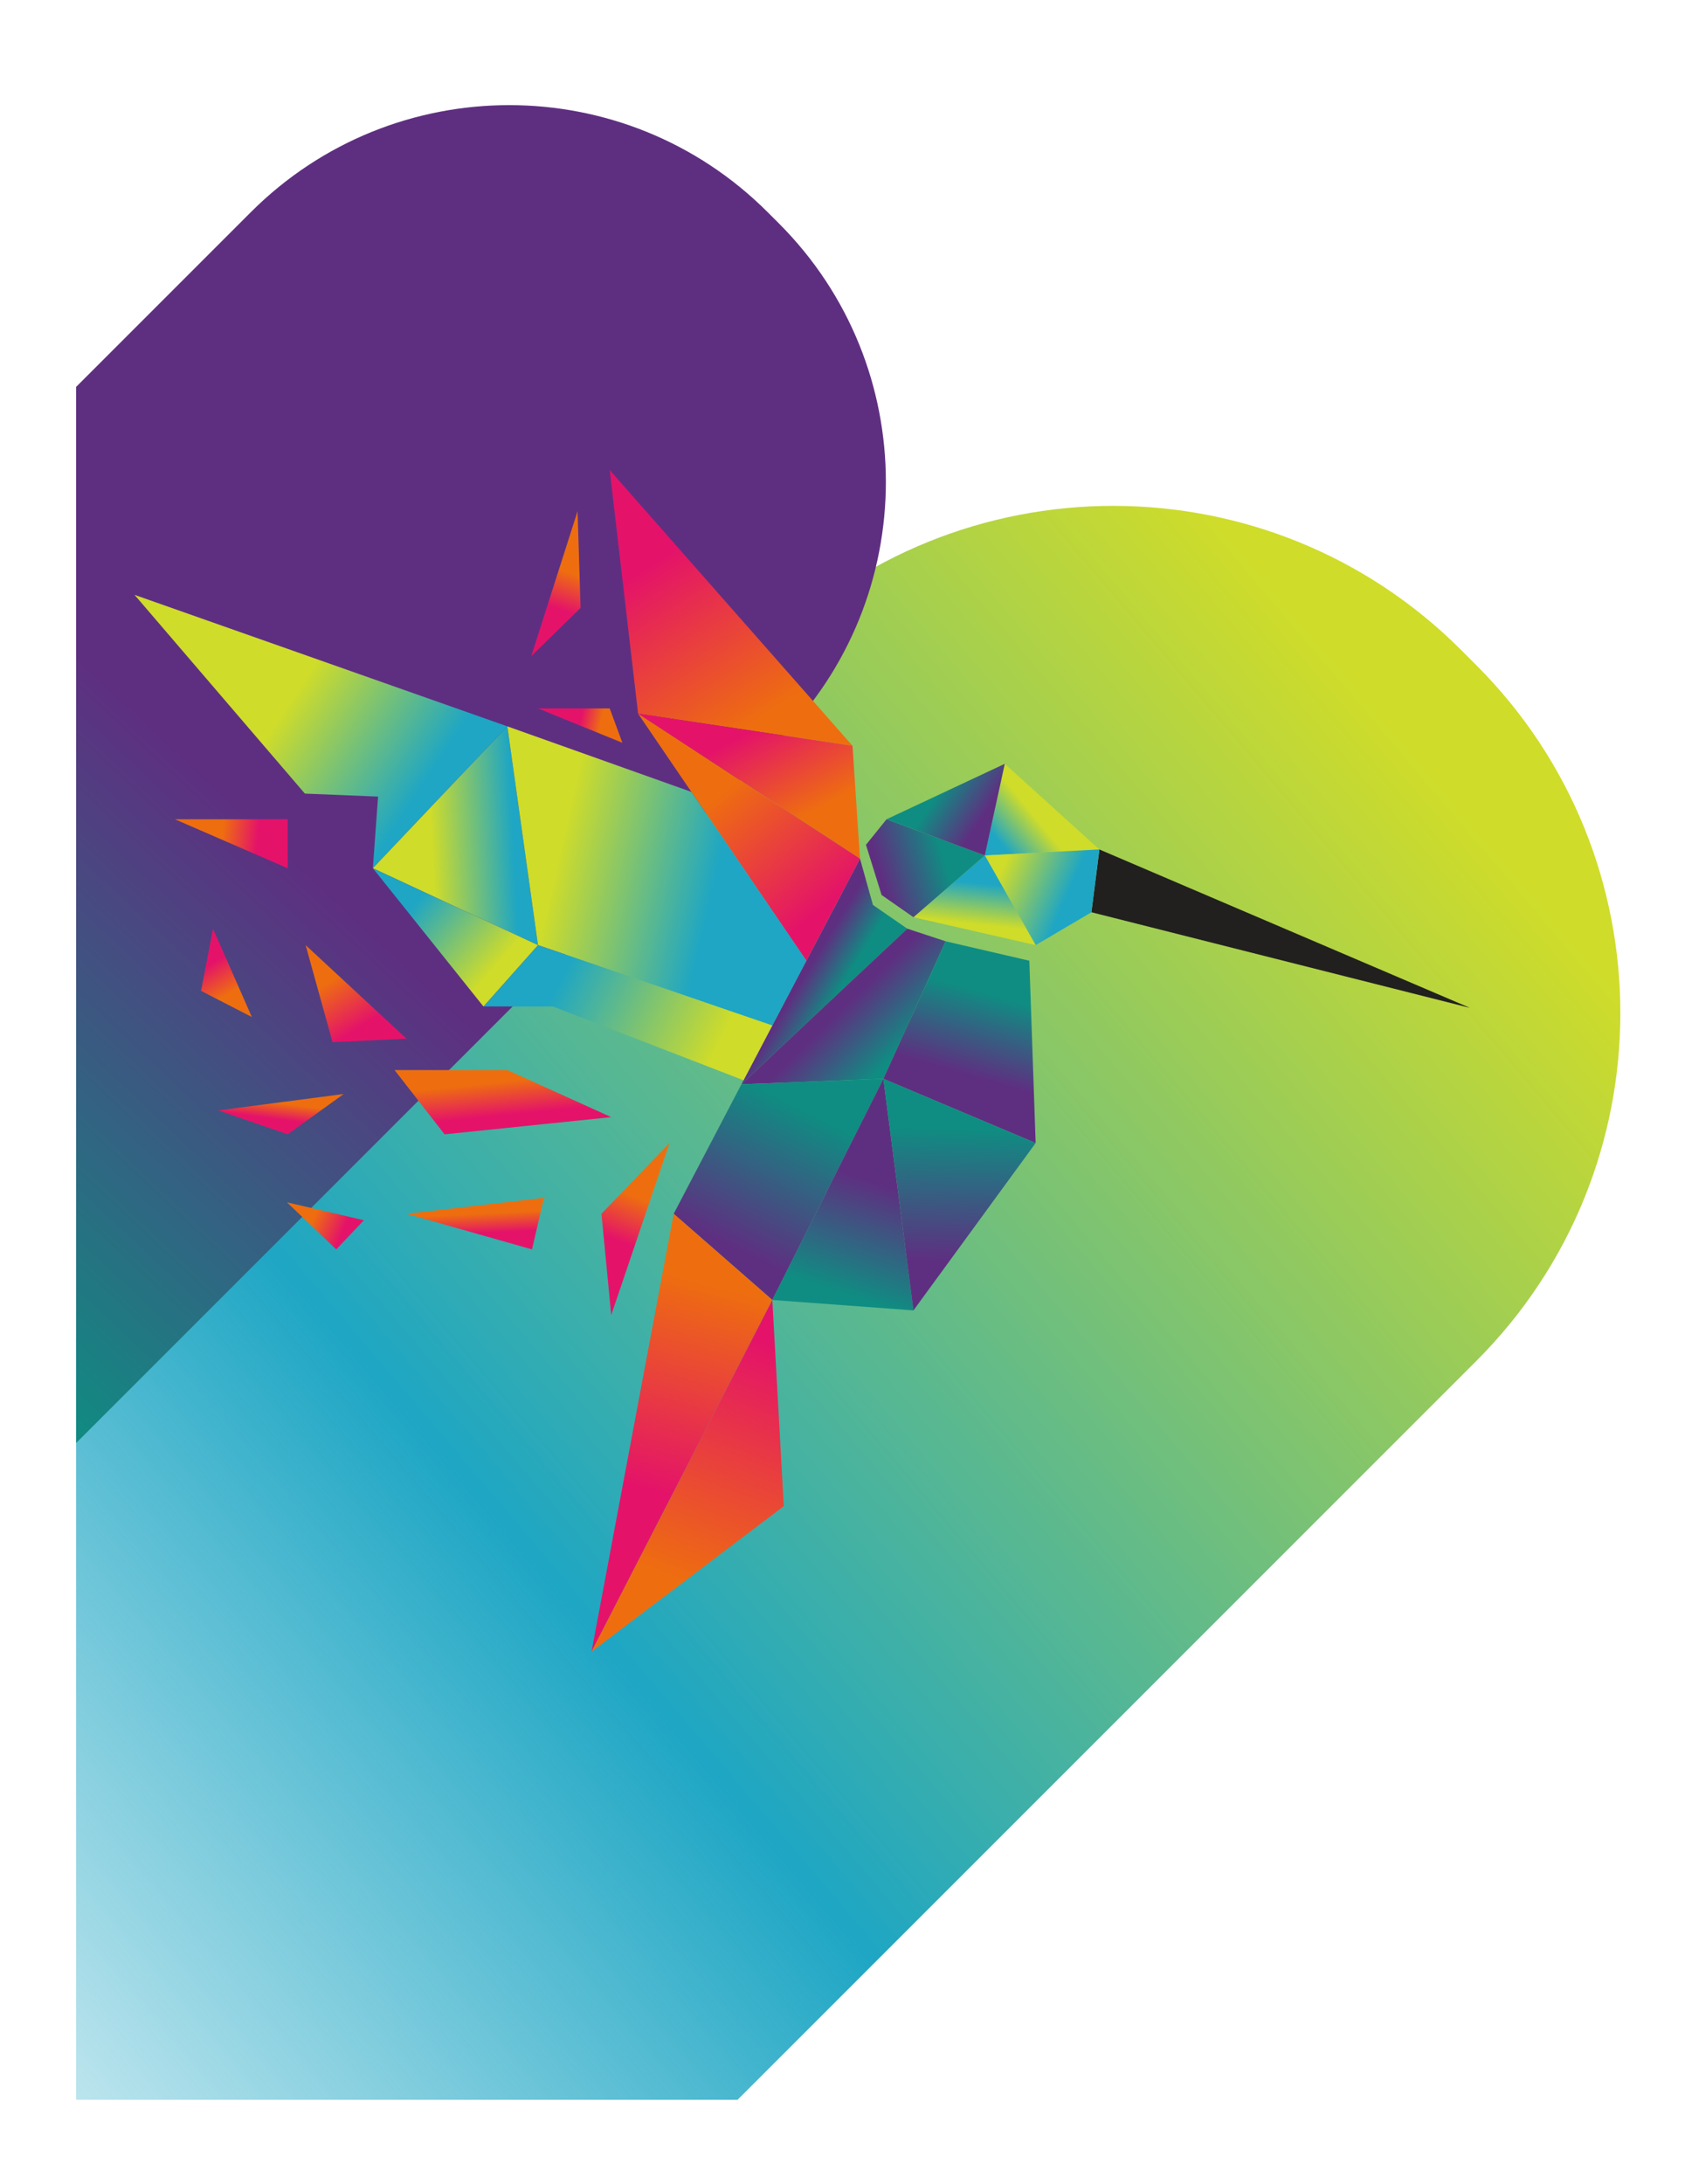 <?xml version="1.0" encoding="UTF-8"?>
<svg xmlns="http://www.w3.org/2000/svg" version="1.1" xmlns:xlink="http://www.w3.org/1999/xlink" viewBox="0 0 1044.77 1354.21">
  <defs>
    <style>
      .cls-1 {
        fill: url(#linear-gradient-15);
      }

      .cls-2 {
        fill: url(#linear-gradient-13);
      }

      .cls-3 {
        fill: url(#linear-gradient-28);
      }

      .cls-4 {
        fill: url(#linear-gradient-2);
      }

      .cls-5 {
        fill: url(#linear-gradient-25);
      }

      .cls-6 {
        fill: url(#linear-gradient-10);
      }

      .cls-7 {
        fill: url(#linear-gradient-12);
      }

      .cls-8 {
        fill: url(#linear-gradient-27);
      }

      .cls-9 {
        fill: url(#linear-gradient-26);
      }

      .cls-10 {
        fill: none;
      }

      .cls-11 {
        fill: url(#linear-gradient-4);
      }

      .cls-12 {
        fill: url(#linear-gradient-30);
      }

      .cls-13 {
        fill: url(#linear-gradient-3);
      }

      .cls-14 {
        fill: url(#linear-gradient-34);
      }

      .cls-15 {
        fill: url(#linear-gradient-5);
      }

      .cls-16 {
        fill: url(#linear-gradient-22);
      }

      .cls-17 {
        fill: url(#linear-gradient-24);
      }

      .cls-18 {
        fill: url(#linear-gradient-33);
      }

      .cls-19 {
        fill: url(#linear-gradient-8);
      }

      .cls-20 {
        fill: url(#linear-gradient-14);
      }

      .cls-21 {
        fill: url(#linear-gradient-29);
      }

      .cls-22 {
        fill: url(#linear-gradient-20);
      }

      .cls-23 {
        fill: url(#linear-gradient-17);
      }

      .cls-24 {
        fill: url(#linear-gradient-7);
      }

      .cls-25 {
        fill: url(#linear-gradient-9);
      }

      .cls-26 {
        fill: url(#linear-gradient-11);
      }

      .cls-27 {
        fill: url(#linear-gradient-19);
      }

      .cls-28 {
        fill: url(#linear-gradient-6);
      }

      .cls-29 {
        fill: url(#linear-gradient-21);
      }

      .cls-30 {
        fill: url(#linear-gradient-32);
      }

      .cls-31 {
        fill: url(#linear-gradient-16);
      }

      .cls-32 {
        fill: url(#linear-gradient);
      }

      .cls-33 {
        fill: url(#linear-gradient-23);
      }

      .cls-34 {
        fill: url(#linear-gradient-31);
      }

      .cls-35 {
        clip-path: url(#clippath);
      }

      .cls-36 {
        fill: url(#linear-gradient-18);
      }
    </style>
    <clipPath id="clippath">
      <rect class="cls-10" x="47.2" y="-117.03" width="1062.19" height="1418.84" transform="translate(1156.58 1184.78) rotate(-180)"/>
    </clipPath>
    <linearGradient id="linear-gradient" x1="384.82" y1="505.61" x2="1324.54" y2="1304.6" gradientTransform="translate(1294.87) rotate(-180) scale(1 -1)" gradientUnits="userSpaceOnUse">
      <stop offset="0" stop-color="#cfdc2a"/>
      <stop offset=".6" stop-color="#1ea6c4"/>
      <stop offset="1" stop-color="#1ea6c4" stop-opacity=".2"/>
    </linearGradient>
    <linearGradient id="linear-gradient-2" x1="2239.83" y1="18021.2" x2="2829.15" y2="18650.12" gradientTransform="translate(-2427.9 18844.64) scale(1 -1)" gradientUnits="userSpaceOnUse">
      <stop offset=".12" stop-color="#0f8d82"/>
      <stop offset=".54" stop-color="#5e2f81"/>
    </linearGradient>
    <linearGradient id="linear-gradient-3" x1="2185.91" y1="588.8" x2="2023.31" y2="531.36" gradientTransform="translate(-1385.86)" gradientUnits="userSpaceOnUse">
      <stop offset="0" stop-color="#21201e"/>
      <stop offset="1" stop-color="#21201e"/>
    </linearGradient>
    <linearGradient id="linear-gradient-4" x1="2028.75" y1="507.86" x2="2007.91" y2="525" gradientTransform="translate(-1385.86)" gradientUnits="userSpaceOnUse">
      <stop offset="0" stop-color="#cfdc2a"/>
      <stop offset="1" stop-color="#1ea6c4"/>
    </linearGradient>
    <linearGradient id="linear-gradient-5" x1="2007.47" y1="538.49" x2="2047.3" y2="556.1" xlink:href="#linear-gradient-4"/>
    <linearGradient id="linear-gradient-6" x1="1990.59" y1="572.97" x2="1993.37" y2="547.49" xlink:href="#linear-gradient-4"/>
    <linearGradient id="linear-gradient-7" x1="1970.56" y1="530.26" x2="1932.11" y2="541.84" gradientTransform="translate(-1385.86)" gradientUnits="userSpaceOnUse">
      <stop offset="0" stop-color="#0f8d82"/>
      <stop offset="1" stop-color="#5e2f81"/>
    </linearGradient>
    <linearGradient id="linear-gradient-8" x1="1969.31" y1="488.81" x2="1995.25" y2="505.95" xlink:href="#linear-gradient-7"/>
    <linearGradient id="linear-gradient-9" x1="1905.13" y1="616.05" x2="1885.21" y2="604" xlink:href="#linear-gradient-7"/>
    <linearGradient id="linear-gradient-10" x1="1937.85" y1="657.29" x2="1907.27" y2="626.25" xlink:href="#linear-gradient-7"/>
    <linearGradient id="linear-gradient-11" x1="2001.46" y1="616.75" x2="1987.1" y2="666.78" xlink:href="#linear-gradient-7"/>
    <linearGradient id="linear-gradient-12" x1="1880.8" y1="685.99" x2="1838.18" y2="772.16" xlink:href="#linear-gradient-7"/>
    <linearGradient id="linear-gradient-13" x1="1910.63" y1="802.62" x2="1932.86" y2="734.53" xlink:href="#linear-gradient-7"/>
    <linearGradient id="linear-gradient-14" x1="1980.56" y1="699.6" x2="1978.7" y2="782.06" xlink:href="#linear-gradient-7"/>
    <linearGradient id="linear-gradient-15" x1="1829.66" y1="796.14" x2="1795.38" y2="924.93" gradientTransform="translate(-1385.86)" gradientUnits="userSpaceOnUse">
      <stop offset="0" stop-color="#ee6e0f"/>
      <stop offset="1" stop-color="#e41369"/>
    </linearGradient>
    <linearGradient id="linear-gradient-16" x1="1810.9" y1="982.39" x2="1866.49" y2="836" xlink:href="#linear-gradient-15"/>
    <linearGradient id="linear-gradient-17" x1="1847.81" y1="452.13" x2="1785.73" y2="353" xlink:href="#linear-gradient-15"/>
    <linearGradient id="linear-gradient-18" x1="1878.25" y1="509.73" x2="1849.22" y2="454.76" xlink:href="#linear-gradient-15"/>
    <linearGradient id="linear-gradient-19" x1="1838.4" y1="486.83" x2="1898.93" y2="559.71" xlink:href="#linear-gradient-15"/>
    <linearGradient id="linear-gradient-20" x1="1566.64" y1="433.6" x2="1648.17" y2="487.33" xlink:href="#linear-gradient-4"/>
    <linearGradient id="linear-gradient-21" x1="1653.48" y1="520.89" x2="1704.13" y2="518.42" xlink:href="#linear-gradient-4"/>
    <linearGradient id="linear-gradient-22" x1="1731.86" y1="531.59" x2="1827.59" y2="553.21" xlink:href="#linear-gradient-4"/>
    <linearGradient id="linear-gradient-23" x1="1827.47" y1="655.69" x2="1732.35" y2="608.74" xlink:href="#linear-gradient-4"/>
    <linearGradient id="linear-gradient-24" x1="1694.24" y1="597.76" x2="1646.68" y2="556.38" xlink:href="#linear-gradient-4"/>
    <linearGradient id="linear-gradient-25" x1="1741.88" y1="355.99" x2="1734.47" y2="378.23" xlink:href="#linear-gradient-15"/>
    <linearGradient id="linear-gradient-26" x1="1758.63" y1="448.06" x2="1745.96" y2="445.59" xlink:href="#linear-gradient-15"/>
    <linearGradient id="linear-gradient-27" x1="1523.39" y1="518.5" x2="1545.32" y2="520.97" xlink:href="#linear-gradient-15"/>
    <linearGradient id="linear-gradient-28" x1="1526.72" y1="616.83" x2="1515.91" y2="597.99" xlink:href="#linear-gradient-15"/>
    <linearGradient id="linear-gradient-29" x1="1591.18" y1="607.54" x2="1609.4" y2="636.27" xlink:href="#linear-gradient-15"/>
    <linearGradient id="linear-gradient-30" x1="1696.88" y1="670.56" x2="1699.04" y2="691.25" xlink:href="#linear-gradient-15"/>
    <linearGradient id="linear-gradient-31" x1="1559.99" y1="684.05" x2="1558.75" y2="693.94" xlink:href="#linear-gradient-15"/>
    <linearGradient id="linear-gradient-32" x1="1580.07" y1="755.48" x2="1598.29" y2="763.51" xlink:href="#linear-gradient-15"/>
    <linearGradient id="linear-gradient-33" x1="1680.77" y1="752.53" x2="1681.39" y2="764.58" xlink:href="#linear-gradient-15"/>
    <linearGradient id="linear-gradient-34" x1="1778.3" y1="741.26" x2="1767.8" y2="768.44" xlink:href="#linear-gradient-15"/>
  </defs>
  <!-- Generator: Adobe Illustrator 28.6.0, SVG Export Plug-In . SVG Version: 1.2.0 Build 709)  -->
  <g>
    <g id="Layer_1">
      <g id="Illustration">
        <g class="cls-35">
          <path class="cls-32" d="M36.66,1722.48v-881.64s437.86-437.86,437.86-437.86c119.14-119.14,312.31-119.14,431.45,0l9.36,9.36c119.14,119.14,119.14,312.32,0,431.47L36.66,1722.48Z"/>
          <path class="cls-4" d="M482.92,458.92L38.64,903.2H-239.26v-376.87S155.53,131.54,155.53,131.54c88.48-88.48,231.95-88.48,320.44,0l6.95,6.94c88.48,88.5,88.48,231.95,0,320.44Z"/>
        </g>
        <g>
          <polygon class="cls-13" points="681.67 526.65 911.44 624.86 676.73 565.57 681.67 526.65"/>
          <polygon class="cls-11" points="610.64 530.36 681.67 526.65 622.99 473.54 610.64 530.36"/>
          <polygon class="cls-15" points="610.64 530.36 642.14 585.95 676.73 565.57 681.67 526.65 610.64 530.36"/>
          <polygon class="cls-28" points="566.37 568.65 610.64 530.36 642.14 585.95 566.37 568.65"/>
          <polygon class="cls-24" points="610.64 530.36 549.7 507.92 536.93 523.77 546.61 554.86 566.37 568.65 610.64 530.36"/>
          <polygon class="cls-19" points="549.7 507.92 622.99 473.54 610.64 530.36 549.7 507.92"/>
          <polygon class="cls-25" points="533.23 532.32 541.25 561.04 562.56 575.76 459.72 672.21 533.23 532.32"/>
          <polygon class="cls-6" points="459.72 672.21 547.74 668.82 586.34 583.58 562.56 575.76 459.72 672.21"/>
          <polygon class="cls-26" points="547.74 668.82 642.14 708.66 638.23 595.62 586.34 583.58 547.74 668.82"/>
          <polygon class="cls-7" points="459.72 672.21 417.72 752.51 478.87 805.94 547.74 668.82 459.72 672.21"/>
          <polygon class="cls-2" points="566.37 812.42 547.74 668.82 478.87 805.94 566.37 812.42"/>
          <polygon class="cls-20" points="642.14 708.66 566.37 812.42 547.74 668.82 642.14 708.66"/>
          <polygon class="cls-1" points="417.72 752.51 366.77 1023.97 478.87 805.94 417.72 752.51"/>
          <polygon class="cls-31" points="478.87 805.94 485.97 933.79 366.77 1023.97 478.87 805.94"/>
          <polygon class="cls-23" points="378.04 291.43 395.64 442.45 528.59 462.37 378.04 291.43"/>
          <polygon class="cls-36" points="395.64 442.45 533.23 532.32 528.59 462.37 395.64 442.45"/>
          <polygon class="cls-27" points="395.64 442.45 499.97 595.61 533.23 532.32 395.64 442.45"/>
          <polygon class="cls-22" points="83.42 368.79 314.58 450.32 231.19 538.29 234.43 493.87 189.04 492.01 83.42 368.79"/>
          <polygon class="cls-29" points="333.57 585.95 314.58 450.32 231.19 538.29 333.57 585.95"/>
          <polygon class="cls-16" points="333.57 585.95 478.87 635.77 499.97 595.61 428.7 490.97 314.58 450.32 333.57 585.95"/>
          <polygon class="cls-33" points="299.75 623.99 333.57 585.95 478.87 635.77 461.02 669.74 342.83 623.99 299.75 623.99"/>
          <polygon class="cls-17" points="231.19 538.29 299.75 623.99 333.57 585.95 231.19 538.29"/>
          <polygon class="cls-5" points="358.12 316.91 359.97 376.9 329.4 406.78 358.12 316.91"/>
          <polygon class="cls-9" points="333.57 439.2 378.04 439.2 385.91 460.51 333.57 439.2"/>
          <polygon class="cls-8" points="108.43 507.92 178.38 507.92 178.38 538.29 108.43 507.92"/>
          <polygon class="cls-3" points="132.06 575.76 156.15 630.52 124.65 614.31 132.06 575.76"/>
          <polygon class="cls-21" points="189.5 585.95 206.18 646.12 252.04 643.96 189.5 585.95"/>
          <polygon class="cls-12" points="244.63 663.41 314.58 663.41 378.97 692.6 275.66 703.25 244.63 663.41"/>
          <polygon class="cls-34" points="135.3 688.43 213.13 678.24 178.38 703.25 135.3 688.43"/>
          <polygon class="cls-30" points="177.92 745.41 225.63 756.52 208.49 774.59 177.92 745.41"/>
          <polygon class="cls-18" points="252.04 752.51 337.27 742.63 329.86 774.59 252.04 752.51"/>
          <polygon class="cls-14" points="378.97 815.36 415.1 708.66 372.94 752.51 378.97 815.36"/>
        </g>
      </g>
    </g>
  </g>
</svg>
